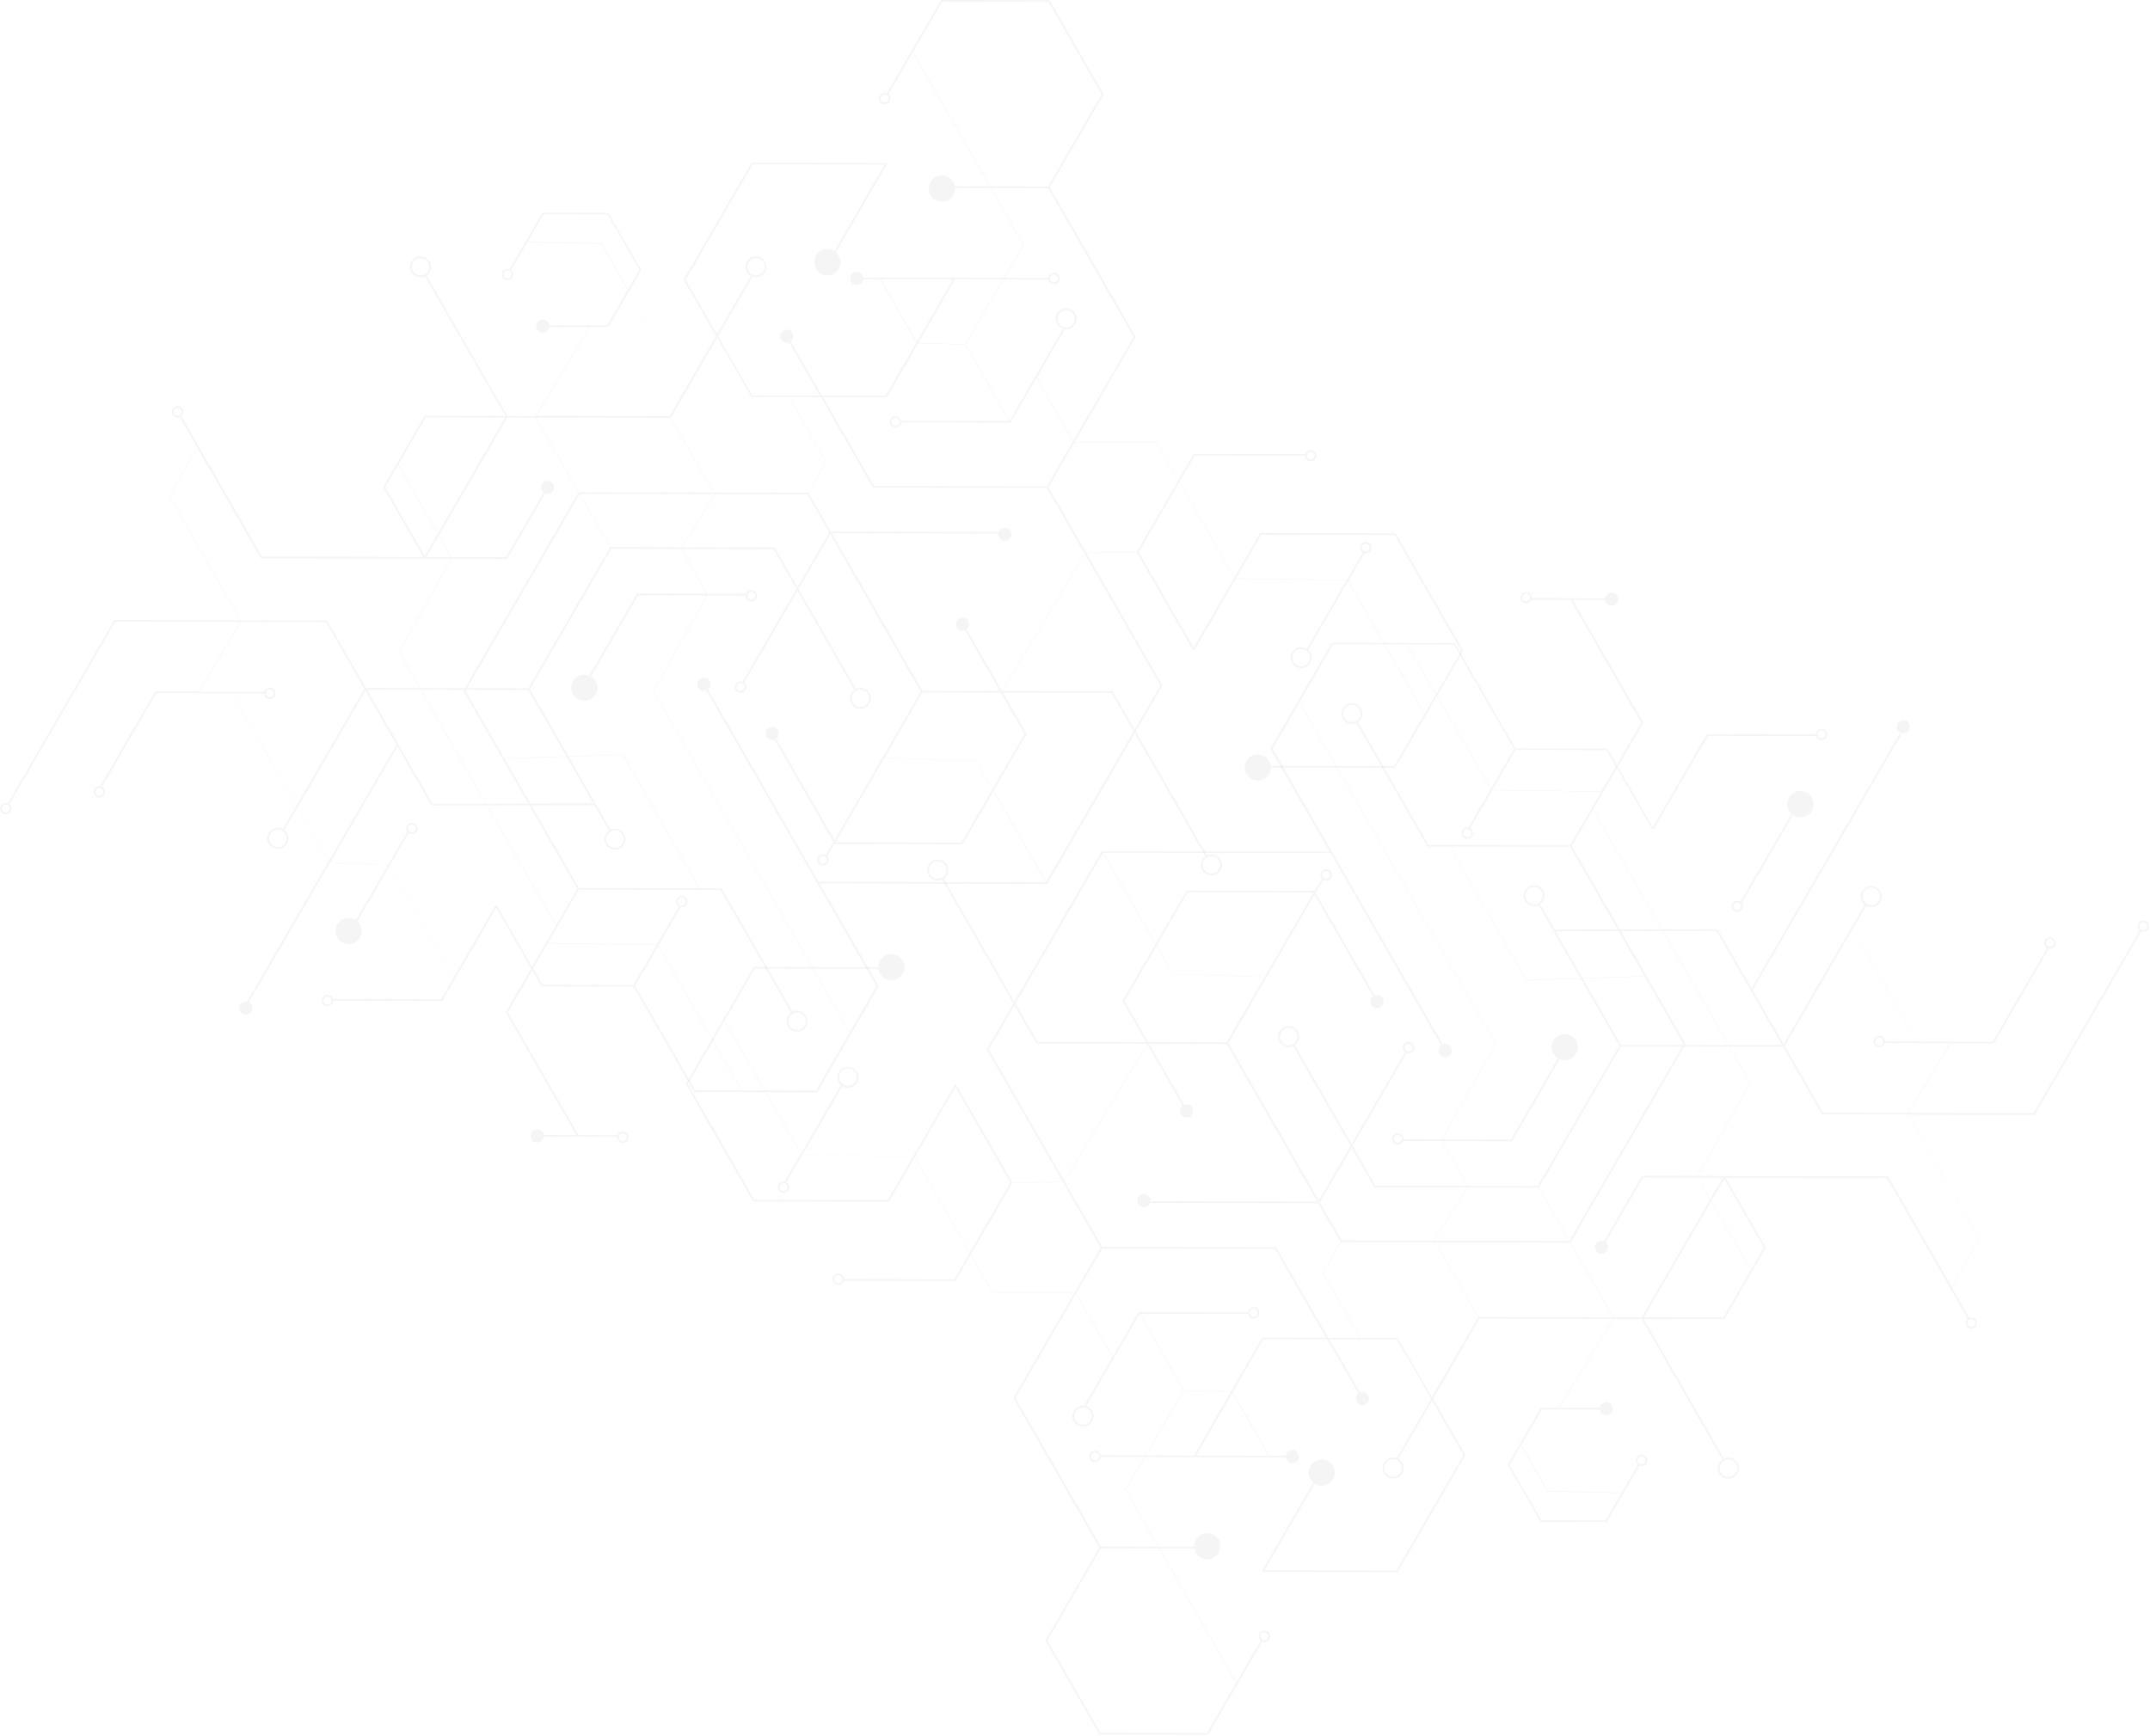 <svg width="2275" height="1837" viewBox="0 0 2275 1837" fill="none" xmlns="http://www.w3.org/2000/svg">
<path d="M0.785 858.808C2.427 861.712 6.155 862.722 9.06 861.018C11.966 859.313 12.977 855.651 11.271 852.747C10.892 852.115 10.45 851.547 9.882 851.105L122.009 657.965L254.603 658.217L210.005 731.9L164.269 731.773L106.153 831.911L106.595 832.163C105.079 831.785 103.437 831.911 102.047 832.732C99.141 834.373 98.13 838.098 99.836 841.003C101.478 843.907 105.205 844.917 108.111 843.213C111.017 841.571 112.028 837.846 110.322 834.942C109.754 833.931 108.869 833.111 107.922 832.605L165.407 733.541L245.38 733.731L313.73 852.62L299.327 877.371C296.042 875.603 291.936 875.476 288.462 877.497C283.093 880.591 281.261 887.41 284.356 892.713C287.451 898.08 294.274 899.911 299.58 896.817C304.949 893.723 306.781 886.904 303.686 881.601C302.928 880.338 301.98 879.265 300.907 878.381L314.804 854.451L347.653 911.592L261.425 1060.09C259.846 1059.78 258.14 1060.03 256.624 1060.85C253.276 1062.74 252.139 1066.97 254.034 1070.32C255.929 1073.67 260.162 1074.8 263.51 1072.91C266.858 1071.02 267.995 1066.79 266.1 1063.44C265.405 1062.24 264.394 1061.29 263.257 1060.72L349.232 912.854L410.444 915.759L376.711 973.846C372.478 970.942 366.793 970.563 361.992 973.278C355.359 977.066 353.085 985.59 356.875 992.219C360.666 998.849 369.194 1001.12 375.826 997.333C382.459 993.545 384.733 985.021 380.943 978.392C380.185 977.066 379.301 975.993 378.227 974.982L412.086 916.706L479.931 1034.71L466.728 1057.5L352.327 1057.25C352.201 1056.81 352.011 1056.37 351.759 1055.93C350.116 1053.02 346.389 1052.01 343.483 1053.72C340.577 1055.36 339.567 1059.08 341.272 1061.99C342.915 1064.89 346.642 1065.9 349.548 1064.2C351.443 1063.12 352.517 1061.17 352.58 1059.15L467.865 1059.4L468.118 1058.96L525.161 960.713L562.052 1024.92L535.142 1071.33L609.872 1201.33L575.381 1201.27C575.255 1200.39 575.002 1199.57 574.497 1198.74C572.602 1195.4 568.369 1194.26 565.021 1196.16C561.673 1198.05 560.536 1202.28 562.431 1205.63C564.326 1208.97 568.559 1210.11 571.907 1208.22C573.865 1207.08 575.002 1205.18 575.318 1203.16L653.08 1203.35C653.017 1204.49 653.27 1205.63 653.902 1206.7C655.544 1209.6 659.271 1210.61 662.177 1208.91C665.083 1207.27 666.093 1203.54 664.388 1200.64C662.745 1197.73 659.018 1196.72 656.112 1198.43C654.912 1199.12 654.028 1200.2 653.522 1201.46L612.083 1201.4L537.353 1071.39L563.189 1026.88L573.044 1044.06L573.612 1044.06L670.515 1044.25L734.696 1155.87L735.265 1155.87L864.637 1156.13L864.89 1155.68L929.829 1043.87L867.227 935.016L1108.16 935.521L1108.41 935.079L1200.77 776.033L1275.56 906.225C1270.82 909.508 1269.31 915.885 1272.21 920.936C1275.31 926.303 1282.13 928.134 1287.44 925.04C1292.8 921.946 1294.64 915.127 1291.54 909.824C1288.64 904.773 1282.32 902.878 1277.14 905.278L1201.78 774.139L1230.08 725.397L1149.6 585.419L1202.91 584.661L1262.04 687.514L1261.91 687.703L1262.29 687.892L1262.48 688.208L1262.67 688.082L1263.56 688.587L1307.52 612.631L1424.83 614.273L1382.82 686.63C1379.41 684.483 1374.99 684.23 1371.26 686.314C1365.89 689.408 1364.06 696.227 1367.16 701.53C1370.25 706.897 1377.07 708.728 1382.38 705.634C1387.75 702.54 1389.58 695.722 1386.49 690.418C1385.85 689.281 1384.97 688.334 1384.02 687.514L1384.34 687.703L1426.41 615.22L1507.2 755.766L1475.3 810.76L1344.54 810.507C1344.29 808.739 1343.72 807.034 1342.84 805.393C1339.05 798.763 1330.52 796.49 1323.88 800.279C1317.25 804.067 1314.98 812.591 1318.77 819.22C1322.56 825.85 1331.09 828.123 1337.72 824.334C1342.14 821.809 1344.6 817.2 1344.67 812.401L1476.38 812.654L1476.63 812.212L1548.33 688.713L1476.88 564.394L1476.31 564.394L1333.42 564.078L1333.17 564.52L1306.13 611.179L1247.95 509.968L1264.13 482.124L1380.86 482.377C1380.86 483.324 1381.18 484.334 1381.69 485.218C1383.33 488.123 1387.05 489.133 1389.96 487.428C1392.87 485.786 1393.88 482.061 1392.17 479.157C1390.53 476.253 1386.8 475.242 1383.9 476.947C1382.51 477.768 1381.56 479.031 1381.12 480.483L1263.05 480.23L1262.8 480.672L1246.88 508.074L1223.95 468.171L1136.84 468.171L1201.71 356.416L1110.75 198.128L1167.92 99.822L1110.69 0.253L1110.12 0.253L995.779 -1.0234e-05L938.483 98.685C936.778 97.991 934.819 97.991 933.051 99.001C930.145 100.643 929.134 104.368 930.84 107.272C932.482 110.176 936.209 111.187 939.115 109.482C942.021 107.84 943.032 104.115 941.326 101.211C941.01 100.643 940.568 100.137 940.063 99.695L965.71 55.499L1047.14 197.181L1010.37 197.118C1010.12 195.603 1009.55 194.087 1008.73 192.635C1004.94 186.006 996.41 183.733 989.777 187.521C983.145 191.309 980.87 199.833 984.661 206.462C988.451 213.092 996.979 215.365 1003.61 211.577C1008.22 208.925 1010.75 204 1010.56 199.012L1048.21 199.075L1082.76 259.183L1062.42 293.909L930.587 293.656L930.334 293.278L929.892 293.53L929.955 293.72L913.468 293.656C913.341 292.773 913.089 291.952 912.583 291.131C910.688 287.785 906.456 286.648 903.108 288.542C899.76 290.436 898.623 294.667 900.518 298.013C902.413 301.359 906.645 302.496 909.993 300.602C911.952 299.465 913.089 297.571 913.405 295.551L931.029 295.614L969.563 362.667L937.22 418.797L869.628 418.67L836.653 361.341C839.369 359.257 840.19 355.469 838.422 352.375C836.527 349.029 832.294 347.892 828.946 349.786C825.598 351.681 824.461 355.911 826.356 359.257C828.125 362.288 831.789 363.487 834.947 362.225L867.354 418.607L795.908 418.481L759.775 355.595L796.098 292.962C799.067 293.972 802.415 293.783 805.321 292.078C810.69 288.984 812.522 282.165 809.427 276.862C806.331 271.495 799.509 269.664 794.202 272.758C788.833 275.851 787.001 282.67 790.096 287.974C791.17 289.805 792.686 291.257 794.392 292.204L758.701 353.701L725.537 296.056L796.413 173.946L936.02 174.262L882.894 265.812C878.661 263.161 873.165 262.845 868.554 265.497C861.921 269.285 859.647 277.809 863.437 284.438C867.227 291.068 875.755 293.341 882.388 289.552C889.021 285.764 891.295 277.241 887.505 270.611C886.684 269.159 885.673 267.959 884.473 266.949L938.799 173.378L938.231 173.062L938.231 172.431L795.34 172.115L723.389 296.119L757.627 355.658L725.031 411.851L665.525 308.305L678.601 285.827L643.794 225.278L573.928 225.151L539.185 285.007C537.542 284.375 535.647 284.438 533.941 285.385C531.036 287.027 530.025 290.752 531.73 293.656C533.373 296.561 537.1 297.571 540.006 295.866C542.912 294.225 543.922 290.5 542.217 287.595C541.838 286.964 541.332 286.396 540.827 285.954L558.009 256.405L636.34 258.299L664.261 306.916L642.531 344.357L581.13 344.23C581.003 343.346 580.75 342.526 580.245 341.705C578.35 338.358 574.118 337.222 570.77 339.116C567.422 341.01 566.285 345.24 568.18 348.587C570.075 351.933 574.307 353.07 577.655 351.176C579.614 350.039 580.751 348.145 581.066 346.124L623.896 346.188L566.537 440.201L536.658 440.137L451.252 291.573C455.989 288.29 457.506 281.913 454.6 276.862C451.504 271.495 444.682 269.664 439.376 272.758C434.006 275.851 432.174 282.67 435.27 287.974C438.175 293.025 444.492 294.919 449.672 292.52L534.7 440.074L449.357 439.885L405.453 515.588L447.904 589.46L277.218 589.081L191.812 440.453C194.086 438.622 194.781 435.339 193.265 432.75C191.622 429.846 187.895 428.836 184.989 430.54C182.084 432.182 181.073 435.907 182.778 438.812C184.294 441.4 187.453 442.474 190.169 441.463L208.615 473.538L179.367 525.374L254.666 656.386L120.998 656.134L8.365 850.221C6.723 849.59 4.765 849.653 3.122 850.6C0.153 852.178 -0.857 855.903 0.785 858.808ZM540.764 288.353C541.901 290.373 541.206 292.899 539.248 294.035C537.226 295.172 534.7 294.477 533.562 292.52C532.425 290.5 533.12 287.974 535.078 286.838C537.037 285.701 539.627 286.332 540.764 288.353ZM792.055 286.964C789.528 282.544 791.044 276.862 795.466 274.336C799.888 271.811 805.573 273.326 808.1 277.746C810.627 282.165 809.111 287.848 804.689 290.373C800.267 292.899 794.582 291.383 792.055 286.964ZM939.747 102.158C940.884 104.178 940.189 106.704 938.231 107.84C936.209 108.977 933.682 108.282 932.545 106.325C931.408 104.305 932.103 101.779 934.061 100.643C936.02 99.443 938.546 100.137 939.747 102.158ZM1383.39 484.271C1383.07 483.703 1382.89 483.008 1382.82 482.377L1382.89 482.377L1382.89 481.367C1383.14 480.23 1383.83 479.22 1384.91 478.589C1386.93 477.452 1389.46 478.147 1390.59 480.104C1391.73 482.124 1391.03 484.65 1389.08 485.787C1387.05 486.986 1384.53 486.292 1383.39 484.271ZM1384.84 691.428C1387.37 695.848 1385.85 701.53 1381.43 704.056C1377.01 706.581 1371.33 705.066 1368.8 700.646C1366.27 696.227 1367.79 690.544 1372.21 688.019C1376.63 685.493 1382.32 687.008 1384.84 691.428ZM1307.84 612.189L1334.62 566.035L1475.87 566.351L1546.24 688.776L1507.58 755.387L1426.79 614.841L1443.84 585.482C1445.3 585.798 1446.81 585.608 1448.2 584.851C1451.11 583.209 1452.12 579.484 1450.41 576.579C1448.77 573.675 1445.04 572.665 1442.14 574.37C1439.23 576.011 1438.22 579.736 1439.93 582.641C1440.43 583.588 1441.19 584.282 1442.08 584.787L1425.21 613.894L1307.84 612.189ZM1443.09 575.948C1445.11 574.812 1447.63 575.506 1448.77 577.463C1449.91 579.484 1449.21 582.009 1447.26 583.146C1445.23 584.282 1442.71 583.588 1441.57 581.631C1440.37 579.673 1441.07 577.085 1443.09 575.948ZM655.418 1205.82C654.28 1203.8 654.975 1201.27 656.934 1200.13C658.955 1199 661.482 1199.69 662.619 1201.65C663.756 1203.67 663.061 1206.2 661.103 1207.33C659.145 1208.47 656.618 1207.77 655.418 1205.82ZM350.053 1057C351.19 1059.02 350.495 1061.55 348.537 1062.68C346.515 1063.82 343.989 1063.12 342.852 1061.17C341.714 1059.15 342.409 1056.62 344.368 1055.48C346.326 1054.35 348.916 1054.98 350.053 1057ZM302.044 882.8C304.57 887.22 303.054 892.903 298.632 895.428C294.21 897.954 288.525 896.438 285.998 892.019C283.472 887.599 284.988 881.917 289.41 879.391C293.768 876.802 299.454 878.318 302.044 882.8ZM108.68 836.078C109.817 838.098 109.122 840.624 107.164 841.76C105.205 842.897 102.615 842.203 101.478 840.245C100.341 838.225 101.036 835.699 102.994 834.563C104.953 833.363 107.543 834.058 108.68 836.078ZM190.043 439.38C188.085 440.516 185.495 439.822 184.358 437.864C183.221 435.844 183.915 433.318 185.874 432.182C187.895 431.046 190.422 431.74 191.559 433.697C192.759 435.718 192.064 438.243 190.043 439.38ZM449.609 591.417L477.404 591.48L421.814 689.913L443.798 728.175L387.197 728.048L346.137 656.576L345.568 656.576L255.171 656.386L179.873 525.374L208.868 474.043L276.081 590.975L276.649 590.975L448.977 591.354L449.041 591.417L449.609 591.417ZM444.871 730.069L514.169 850.6L457.695 850.789L388.271 730.006L444.871 730.069ZM463.191 564.962L449.483 588.513L407.538 515.588L421.246 492.037L463.191 564.962ZM477.404 589.586L451.125 589.523L464.328 566.793L477.404 589.586ZM534.573 441.968L463.444 564.457L421.498 491.532L450.367 441.779L534.573 441.968ZM449.672 290.31C445.25 292.836 439.565 291.32 437.038 286.901C434.512 282.481 436.028 276.799 440.45 274.273C444.871 271.747 450.557 273.263 453.084 277.682C455.674 282.039 454.157 287.721 449.672 290.31ZM612.209 521.081L491.933 728.301L444.366 728.175L422.383 689.913L477.973 591.48L536.595 591.606L576.771 522.344C578.666 523.101 580.94 523.038 582.835 521.965C586.183 520.071 587.32 515.84 585.425 512.494C583.53 509.148 579.298 508.011 575.95 509.905C572.601 511.799 571.465 516.03 573.36 519.376C573.802 520.197 574.434 520.828 575.128 521.397L535.458 589.712L477.909 589.586L464.581 566.351L536.847 441.905L566.727 441.968L612.209 521.081ZM514.738 850.6L445.44 730.069L490.796 730.195L490.291 731.016L558.957 850.474L514.738 850.6ZM560.094 852.305L610.883 940.698L588.583 979.086L515.748 852.431L560.094 852.305ZM601.66 800.784L658.829 798.953L739.939 940.067L612.525 939.814L562.242 852.368L628.633 852.178L628.633 851.61L644.363 878.949C639.625 882.232 638.109 888.609 641.015 893.66C644.11 899.027 650.933 900.858 656.239 897.764C661.608 894.67 663.44 887.852 660.345 882.548C657.439 877.497 651.122 875.603 645.942 878.002L601.66 800.784ZM658.766 883.432C661.292 887.851 659.776 893.534 655.355 896.059C650.933 898.585 645.247 897.07 642.72 892.65C640.194 888.23 641.71 882.548 646.132 880.022C650.554 877.497 656.239 879.012 658.766 883.432ZM561.168 850.41L533.878 802.93L599.512 800.847L627.875 850.221L561.168 850.41ZM533.625 802.488L492.502 730.953L493.007 730.132L558.957 730.258L599.259 800.342L533.625 802.488ZM645.626 579.168L559.02 728.364L494.144 728.238L613.283 522.975L645.626 579.168ZM709.428 442.284L754.784 521.144L612.588 520.828L567.295 441.968L709.428 442.284ZM721.304 579.105L756.869 523.796L756.427 523.038L854.341 523.228L877.461 563.447L843.854 621.281L819.723 579.231L819.155 579.231L721.304 579.105ZM918.395 734.362C920.922 738.782 919.406 744.464 914.984 746.99C910.562 749.515 904.877 748 902.35 743.58C899.823 739.161 901.339 733.478 905.761 730.953C910.183 728.427 915.868 729.879 918.395 734.362ZM720.736 579.105L646.005 578.916L613.662 522.722L755.858 523.038L756.3 523.733L720.736 579.105ZM665.462 308.557L724.968 412.104L708.607 440.327L567.295 440.011L624.654 345.998L643.731 346.061L665.462 308.557ZM664.641 306.221L636.719 257.604L558.388 255.71L575.192 226.793L642.91 226.919L676.643 285.575L664.641 306.221ZM873.923 488.754L855.162 521.333L854.909 521.333L755.353 521.144L709.87 442.032L759.017 357.363L795.15 420.249L795.719 420.249L834.631 420.312L873.923 488.754ZM1107.78 516.535L1147.64 585.861L1060.15 731.079L1022.75 665.983C1025.47 663.9 1026.29 660.111 1024.52 657.018C1022.63 653.671 1018.39 652.535 1015.05 654.429C1011.7 656.323 1010.56 660.553 1012.46 663.9C1014.22 666.93 1017.89 668.13 1021.05 666.867L1058.06 731.268L976.006 731.079L880.177 564.457L1056.55 564.836C1056.42 566.225 1056.67 567.677 1057.43 568.94C1059.33 572.286 1063.56 573.423 1066.91 571.528C1070.26 569.634 1071.39 565.404 1069.5 562.058C1067.6 558.711 1063.37 557.575 1060.02 559.469C1058.63 560.29 1057.62 561.489 1057.05 562.942L879.103 562.563L855.541 521.586L874.429 488.754L835.074 420.312L868.68 420.375L923.701 516.093L924.27 516.093L1107.78 516.535ZM1008.35 295.614L970.068 362.035L931.787 295.487L1008.35 295.614ZM1061.41 295.74L1021.36 364.182L971.711 362.982L1010.56 295.614L1061.41 295.74ZM1108.54 197.244L1047.7 197.118L966.025 54.993L996.852 1.894L1109.55 2.147L1165.71 99.822L1109.42 196.739L1108.54 197.244ZM1135.64 466.656L1097.04 399.539L1126.73 348.397C1129.07 348.65 1131.47 348.271 1133.62 347.008C1138.99 343.915 1140.82 337.096 1137.72 331.792C1134.63 326.425 1127.8 324.594 1122.5 327.688C1117.13 330.782 1115.3 337.601 1118.39 342.904C1119.84 345.43 1122.18 347.198 1124.84 348.019L1068.3 445.441L1021.8 364.561L1062.04 295.866L1109.42 295.993C1109.55 296.561 1109.8 297.129 1110.05 297.697C1111.7 300.602 1115.42 301.612 1118.33 299.907C1121.23 298.266 1122.25 294.54 1120.54 291.636C1118.9 288.732 1115.17 287.721 1112.26 289.426C1110.5 290.436 1109.42 292.204 1109.23 294.098L1063.05 293.972L1083.4 259.246L1048.84 199.138L1109.17 199.265L1199.63 356.605L1135.64 466.656ZM1113.15 290.942C1115.17 289.805 1117.7 290.5 1118.83 292.457C1119.97 294.477 1119.28 297.003 1117.32 298.139C1115.3 299.276 1112.77 298.581 1111.63 296.624C1110.5 294.667 1111.19 292.078 1113.15 290.942ZM1120.03 341.957C1117.51 337.538 1119.02 331.855 1123.45 329.33C1127.87 326.804 1133.55 328.319 1136.08 332.739C1138.61 337.159 1137.09 342.841 1132.67 345.367C1128.25 347.892 1122.56 346.377 1120.03 341.957ZM1204.87 584.345L1247.76 510.474L1305.94 611.684L1263.05 685.556L1204.87 584.345ZM1109.42 515.588L1136.65 468.676L1223.76 468.676L1246.69 508.579L1202.85 584.093L1149.28 584.851L1109.42 515.588ZM1107.78 514.641L924.838 514.262L870.891 420.438L938.483 420.565L938.736 420.059L971.332 363.487L1021.24 364.687L1067.73 445.567L953.455 445.315C953.328 444.683 953.139 444.115 952.76 443.547C951.117 440.643 947.39 439.632 944.484 441.337C941.579 442.979 940.568 446.704 942.273 449.608C943.916 452.513 947.643 453.523 950.549 451.818C952.317 450.808 953.328 449.103 953.518 447.209L1069.06 447.462L1096.66 399.981L1135.26 467.098L1107.78 514.641ZM949.664 450.176C947.643 451.313 945.116 450.618 943.979 448.661C942.842 446.641 943.537 444.115 945.495 442.979C947.516 441.842 950.043 442.537 951.18 444.494C952.381 446.514 951.686 449.04 949.664 450.176ZM1277.14 907.235C1281.56 904.709 1287.25 906.225 1289.77 910.645C1292.3 915.064 1290.78 920.747 1286.36 923.272C1281.94 925.798 1276.25 924.282 1273.73 919.863C1271.2 915.443 1272.72 909.761 1277.14 907.235ZM1060.53 731.268L1147.89 586.303L1227.8 725.333L1200.64 772.182L1177.27 731.584L1176.7 731.584L1060.53 731.268ZM1051.49 836.709L1086.36 776.665L1061.35 733.099L1176.19 733.352L1199.57 773.95L1107.08 933.248L1051.49 836.709ZM936.019 801.794L975.943 732.973L1059.08 733.163L1084.09 776.728L1050.36 834.878L1033.24 805.077L1033.11 805.077L936.019 801.794ZM1032.99 805.456L1050.1 835.257L1017.38 891.64L884.346 891.387L884.157 891.072L935.767 802.173L1032.99 805.456ZM691.74 731.395L748.467 630.247L788.959 630.31C788.896 631.447 789.149 632.583 789.781 633.593C791.423 636.498 795.15 637.508 798.056 635.803C800.962 634.162 801.972 630.436 800.267 627.532C798.624 624.628 794.897 623.618 791.992 625.322C790.728 626.017 789.844 627.153 789.338 628.416L748.467 628.353L721.241 581.062L818.649 581.252L842.78 623.302L785.801 721.482C784.159 720.851 782.263 720.977 780.684 721.924C777.778 723.566 776.768 727.291 778.473 730.195C780.116 733.099 783.843 734.11 786.748 732.405C789.654 730.763 790.665 727.038 788.959 724.134C788.58 723.439 788.075 722.871 787.443 722.429L843.918 625.196L904.055 729.879C899.318 733.163 897.802 739.54 900.707 744.591C903.803 749.957 910.625 751.788 915.932 748.695C921.301 745.601 923.133 738.782 920.038 733.478C917.132 728.427 910.815 726.533 905.635 728.932L844.928 623.302L878.535 565.467L974.301 732.089L883.083 889.304L821.239 781.716C823.956 779.632 824.777 775.844 823.008 772.75C821.113 769.404 816.881 768.268 813.533 770.162C810.185 772.056 809.047 776.286 810.943 779.632C812.711 782.663 816.375 783.863 819.534 782.6L881.946 891.135L873.923 904.899C872.091 903.825 869.754 903.699 867.733 904.836C864.827 906.477 863.816 910.202 865.522 913.107C867.227 916.011 870.891 917.021 873.797 915.317C876.703 913.675 877.713 909.95 876.008 907.046C875.818 906.73 875.629 906.414 875.376 906.162L883.02 893.029L883.209 893.345L883.778 893.345L1018.46 893.66L1018.71 893.218L1051.18 837.278L1106.58 933.627L865.964 933.122L865.206 931.796L749.099 729.753C751.815 727.67 752.637 723.881 750.868 720.787C748.973 717.441 744.74 716.305 741.392 718.199C738.044 720.093 736.907 724.323 738.802 727.67C740.571 730.7 744.235 731.9 747.393 730.637L863.5 932.617L864.827 934.89L927.428 1043.74L899.191 1092.36L691.74 731.395ZM872.913 913.675C870.891 914.812 868.364 914.117 867.227 912.16C866.09 910.139 866.785 907.614 868.743 906.477C870.765 905.341 873.291 906.035 874.429 907.993C875.629 910.013 874.934 912.539 872.913 913.675ZM785.738 730.7C783.716 731.837 781.189 731.142 780.052 729.185C778.915 727.164 779.61 724.639 781.568 723.502C783.59 722.366 786.117 723.06 787.254 725.018C788.391 727.038 787.696 729.564 785.738 730.7ZM792.876 626.964C794.897 625.827 797.424 626.522 798.561 628.479C799.698 630.5 799.003 633.025 797.045 634.162C795.024 635.298 792.497 634.604 791.36 632.646C790.223 630.689 790.918 628.1 792.876 626.964ZM696.794 1000.62L720.23 960.208C721.62 960.524 723.136 960.271 724.463 959.514C727.368 957.872 728.379 954.147 726.674 951.242C725.031 948.338 721.304 947.328 718.398 949.033C715.492 950.674 714.482 954.399 716.187 957.304C716.756 958.251 717.514 959.008 718.398 959.514L695.088 999.606L579.677 998.091L612.462 941.645L762.491 941.961L837.032 1071.65C832.294 1074.93 830.778 1081.31 833.684 1086.36C836.779 1091.73 843.602 1093.56 848.908 1090.46C854.277 1087.37 856.109 1080.55 853.014 1075.25C850.108 1070.2 843.791 1068.3 838.611 1070.7L763.691 940.13L763.123 940.13L740.508 940.067L659.145 798.511L659.018 798.511L601.47 800.342L560.662 729.374L646.827 580.873L720.672 580.999L747.899 628.29L674.053 628.163L623.58 715.105C619.727 713.527 615.241 713.653 611.388 715.863C604.755 719.651 602.481 728.175 606.271 734.804C610.061 741.434 618.589 743.707 625.222 739.918C631.855 736.13 634.129 727.606 630.339 720.977C629.076 718.83 627.37 717.125 625.349 715.926L675.19 630.058L747.962 630.184L691.235 731.395L899.002 1092.86L863.374 1154.23L785.043 1154.04L696.794 1000.62ZM851.498 1076.26C854.025 1080.68 852.509 1086.36 848.087 1088.88C843.665 1091.41 837.979 1089.89 835.453 1085.47C832.926 1081.05 834.442 1075.37 838.864 1072.85C843.286 1070.32 848.971 1071.84 851.498 1076.26ZM719.409 950.674C721.43 949.538 723.957 950.232 725.094 952.189C726.231 954.21 725.537 956.735 723.578 957.872C721.557 959.008 719.03 958.314 717.893 956.357C716.693 954.336 717.388 951.811 719.409 950.674ZM672.031 1043.3L696.541 1001.06L784.474 1154.04L735.644 1153.92L672.031 1043.3ZM564.2 1024.99L579.487 998.596L694.899 1000.11L670.389 1042.35L574.054 1042.16L564.2 1024.99ZM349.484 912.412L420.551 789.924L456.305 852.115L457.126 851.673L457.126 852.62L515.18 852.431L588.268 979.592L563 1023.09L525.666 958.188L524.719 958.756L524.15 958.44L480.057 1034.4L412.212 916.39L432.364 881.727C434.259 883.053 436.722 883.242 438.87 882.043C441.776 880.401 442.787 876.676 441.081 873.772C439.376 870.867 435.712 869.857 432.806 871.562C429.9 873.203 428.889 876.929 430.595 879.833C430.721 880.022 430.848 880.212 430.974 880.401L410.633 915.443L349.484 912.412ZM433.88 873.077C435.901 871.941 438.428 872.635 439.565 874.592C440.702 876.613 440.007 879.138 438.049 880.275C436.091 881.411 433.501 880.717 432.364 878.76C431.164 876.739 431.858 874.214 433.88 873.077ZM315.057 854.262L386.692 730.89L419.54 788.03L347.905 911.402L315.057 854.262ZM255.171 658.28L344.999 658.47L385.555 728.995L313.92 852.368L245.885 733.983L279.366 734.046C279.366 734.994 279.681 736.004 280.187 736.888C281.829 739.792 285.556 740.802 288.462 739.098C291.368 737.456 292.379 733.731 290.673 730.826C289.031 727.922 285.304 726.912 282.398 728.617C281.008 729.437 280.06 730.7 279.618 732.152L210.573 732.026L255.171 658.28ZM283.345 730.195C285.367 729.059 287.894 729.753 289.031 731.71C290.168 733.731 289.473 736.256 287.515 737.393C285.493 738.529 282.966 737.835 281.829 735.877C280.692 733.92 281.387 731.395 283.345 730.195ZM2.428 857.861C1.29 855.84 1.985 853.315 3.944 852.178C5.965 851.042 8.492 851.736 9.629 853.694C10.766 855.714 10.071 858.24 8.113 859.376C6.155 860.513 3.565 859.818 2.428 857.861Z" fill="#333333" fill-opacity="0.05"/>
<path d="M2273.21 977.256C2271.56 974.351 2267.84 973.341 2264.93 975.046C2262.03 976.687 2261.01 980.412 2262.72 983.317C2263.1 983.948 2263.54 984.516 2264.11 984.958L2151.98 1178.1L2019.39 1177.85L2063.99 1104.16L2109.72 1104.29L2167.84 1004.15L2167.4 1003.9C2168.91 1004.28 2170.55 1004.15 2171.94 1003.33C2174.85 1001.69 2175.86 997.965 2174.16 995.061C2172.51 992.156 2168.79 991.146 2165.88 992.851C2162.97 994.492 2161.96 998.217 2163.67 1001.12C2164.24 1002.13 2165.12 1002.95 2166.07 1003.46L2108.58 1102.52L2028.61 1102.33L1960.26 983.443L1974.66 958.693C1977.95 960.461 1982.06 960.587 1985.53 958.567C1990.9 955.473 1992.73 948.654 1989.64 943.35C1986.54 937.983 1979.72 936.152 1974.41 939.246C1969.04 942.34 1967.21 949.159 1970.31 954.463C1971.06 955.725 1972.01 956.799 1973.08 957.683L1959.19 981.612L1926.34 924.472L2012.57 775.97C2014.15 776.286 2015.85 776.034 2017.37 775.213C2020.72 773.319 2021.85 769.088 2019.96 765.742C2018.06 762.396 2013.83 761.259 2010.48 763.153C2007.13 765.047 2006 769.278 2007.89 772.624C2008.59 773.824 2009.6 774.771 2010.73 775.339L1924.76 923.462L1863.55 920.557L1897.28 862.47C1901.51 865.374 1907.2 865.753 1912 863.038C1918.63 859.25 1920.91 850.726 1917.12 844.097C1913.33 837.467 1904.8 835.194 1898.17 838.983C1891.53 842.771 1889.26 851.295 1893.05 857.924C1893.81 859.25 1894.69 860.323 1895.76 861.333L1861.91 919.61L1794.06 801.605L1807.26 778.812L1921.66 779.064C1921.79 779.506 1921.98 779.948 1922.23 780.39C1923.88 783.294 1927.6 784.305 1930.51 782.6C1933.41 780.895 1934.42 777.233 1932.72 774.329C1931.08 771.424 1927.35 770.414 1924.44 772.119C1922.55 773.192 1921.47 775.15 1921.41 777.17L1806.13 776.918L1805.87 777.359L1748.83 875.603L1711.94 811.391L1738.85 764.984L1664.12 634.982L1698.61 635.046C1698.74 635.93 1698.99 636.75 1699.49 637.571C1701.39 640.917 1705.62 642.054 1708.97 640.16C1712.32 638.266 1713.46 634.035 1711.56 630.689C1709.67 627.343 1705.43 626.206 1702.08 628.1C1700.13 629.237 1698.99 631.131 1698.67 633.151L1620.91 632.962C1620.97 631.826 1620.72 630.689 1620.09 629.616C1618.45 626.711 1614.72 625.701 1611.81 627.406C1608.91 629.047 1607.9 632.773 1609.6 635.677C1611.31 638.581 1614.97 639.592 1617.88 637.887C1619.08 637.192 1619.96 636.119 1620.47 634.856L1661.91 634.919L1736.64 764.921L1710.8 809.434L1700.95 792.26L1700.38 792.26L1603.48 792.071L1539.3 680.442L1538.73 680.442L1409.35 680.19L1409.1 680.632L1344.16 792.45L1406.76 901.3L1165.83 900.795L1165.58 901.237L1073.23 1060.28L998.622 929.965C1003.36 926.682 1004.88 920.305 1001.97 915.254C998.874 909.887 992.052 908.056 986.746 911.15C981.376 914.243 979.544 921.062 982.64 926.366C985.546 931.417 991.863 933.311 997.043 930.912L1072.4 1062.05L1044.1 1110.79L1124.58 1250.77L1071.27 1251.53L1012.14 1148.68L1012.27 1148.49L1011.89 1148.3L1011.7 1147.98L1011.51 1148.11L1010.62 1147.6L966.531 1223.56L849.224 1221.92L891.232 1149.56C894.644 1151.71 899.066 1151.96 902.793 1149.88C908.162 1146.78 909.994 1139.96 906.899 1134.66C903.803 1129.29 896.981 1127.46 891.675 1130.56C886.305 1133.65 884.473 1140.47 887.569 1145.77C888.2 1146.91 889.085 1147.86 890.032 1148.68L889.716 1148.49L847.645 1220.97L766.787 1080.23L798.688 1025.24L929.45 1025.49C929.703 1027.26 930.272 1028.97 931.156 1030.61C934.946 1037.24 943.474 1039.51 950.107 1035.72C956.74 1031.93 959.014 1023.41 955.224 1016.78C951.434 1010.15 942.906 1007.88 936.273 1011.67C931.851 1014.19 929.387 1018.8 929.324 1023.6L797.614 1023.35L797.362 1023.79L725.663 1147.29L797.109 1271.61L797.677 1271.61L940.568 1271.92L940.821 1271.48L967.858 1224.82L1026.04 1326.03L1009.87 1353.88L893.127 1353.62C893.127 1352.68 892.812 1351.67 892.306 1350.78C890.664 1347.88 886.937 1346.87 884.031 1348.57C881.125 1350.21 880.114 1353.94 881.82 1356.84C883.463 1359.75 887.189 1360.76 890.095 1359.05C891.485 1358.23 892.433 1356.97 892.875 1355.52L1010.94 1355.77L1011.19 1355.33L1027.11 1327.93L1050.04 1367.83L1137.15 1367.83L1072.28 1479.58L1163.24 1637.87L1106.14 1736.24L1163.37 1835.81L1163.94 1835.81L1278.28 1836.06L1335.57 1737.38C1337.28 1738.07 1339.24 1738.07 1341 1737.06C1343.91 1735.42 1344.92 1731.7 1343.21 1728.79C1341.57 1725.89 1337.85 1724.88 1334.94 1726.58C1332.03 1728.22 1331.02 1731.95 1332.73 1734.85C1333.04 1735.42 1333.49 1735.93 1333.99 1736.37L1308.34 1780.56L1226.92 1638.88L1263.68 1638.95C1263.94 1640.46 1264.5 1641.98 1265.33 1643.43C1269.12 1650.06 1277.64 1652.33 1284.28 1648.54C1290.91 1644.75 1293.18 1636.23 1289.39 1629.6C1285.6 1622.97 1277.08 1620.7 1270.44 1624.49C1265.83 1627.14 1263.3 1632.06 1263.49 1637.05L1225.84 1636.99L1191.29 1576.88L1211.63 1542.15L1343.47 1542.41L1343.72 1542.79L1344.16 1542.53L1344.1 1542.34L1360.59 1542.41C1360.71 1543.29 1360.97 1544.11 1361.47 1544.93C1363.37 1548.28 1367.6 1549.42 1370.95 1547.52C1374.29 1545.63 1375.43 1541.4 1373.54 1538.05C1371.64 1534.7 1367.41 1533.57 1364.06 1535.46C1362.1 1536.6 1360.97 1538.49 1360.65 1540.51L1343.03 1540.45L1304.49 1473.4L1336.83 1417.27L1404.43 1417.39L1437.4 1474.72C1434.69 1476.81 1433.86 1480.59 1435.63 1483.69C1437.53 1487.03 1441.76 1488.17 1445.11 1486.28C1448.46 1484.38 1449.59 1480.15 1447.7 1476.81C1445.93 1473.78 1442.27 1472.58 1439.11 1473.84L1406.7 1417.46L1478.15 1417.58L1514.28 1480.47L1477.96 1543.1C1474.99 1542.09 1471.64 1542.28 1468.73 1543.99C1463.36 1547.08 1461.53 1553.9 1464.63 1559.2C1467.72 1564.51 1474.55 1566.4 1479.85 1563.31C1485.22 1560.21 1487.05 1553.39 1483.96 1548.09C1482.88 1546.26 1481.37 1544.81 1479.66 1543.86L1515.35 1482.36L1548.52 1540.01L1477.64 1662.12L1338.04 1661.8L1391.16 1570.25C1395.39 1572.9 1400.89 1573.22 1405.5 1570.57C1412.13 1566.78 1414.41 1558.25 1410.62 1551.63C1406.83 1545 1398.3 1542.72 1391.67 1546.51C1385.03 1550.3 1382.76 1558.82 1386.55 1565.45C1387.37 1566.9 1388.38 1568.1 1389.58 1569.11L1335.26 1662.69L1335.82 1663L1335.82 1663.63L1478.71 1663.95L1550.67 1539.94L1516.43 1480.4L1549.02 1424.21L1608.53 1527.76L1595.45 1550.24L1630.26 1610.79L1700.13 1610.91L1734.87 1551.06C1736.51 1551.69 1738.41 1551.63 1740.11 1550.68C1743.02 1549.04 1744.03 1545.31 1742.32 1542.41C1740.68 1539.5 1736.95 1538.49 1734.05 1540.2C1731.14 1541.84 1730.13 1545.56 1731.84 1548.47C1732.22 1549.1 1732.72 1549.67 1733.23 1550.11L1716.05 1579.66L1637.71 1577.76L1609.79 1529.15L1631.52 1491.71L1692.93 1491.83C1693.05 1492.72 1693.3 1493.54 1693.81 1494.36C1695.7 1497.7 1699.94 1498.84 1703.28 1496.95C1706.63 1495.05 1707.77 1490.82 1705.87 1487.48C1703.98 1484.13 1699.75 1482.99 1696.4 1484.89C1694.44 1486.02 1693.3 1487.92 1692.99 1489.94L1650.16 1489.88L1707.26 1395.99L1737.14 1396.05L1822.55 1544.62C1817.81 1547.9 1816.3 1554.28 1819.2 1559.33C1822.3 1564.69 1829.12 1566.53 1834.43 1563.43C1839.8 1560.34 1841.63 1553.52 1838.53 1548.22C1835.63 1543.16 1829.31 1541.27 1824.13 1543.67L1739.23 1395.99L1824.57 1396.18L1868.48 1320.48L1826.02 1246.6L1996.71 1246.98L2082.12 1395.61C2079.84 1397.44 2079.15 1400.72 2080.66 1403.31C2082.31 1406.22 2086.03 1407.23 2088.94 1405.52C2091.84 1403.88 2092.86 1400.16 2091.15 1397.25C2089.63 1394.66 2086.48 1393.59 2083.76 1394.6L2065.31 1362.53L2094.56 1310.69L2019.26 1179.68L2152.93 1179.93L2265.75 985.842C2267.39 986.474 2269.35 986.411 2271 985.464C2273.9 983.822 2274.91 980.097 2273.21 977.256ZM1733.29 1547.65C1732.15 1545.63 1732.85 1543.1 1734.81 1541.96C1736.83 1540.83 1739.36 1541.52 1740.49 1543.48C1741.63 1545.5 1740.93 1548.03 1738.98 1549.16C1736.95 1550.36 1734.43 1549.67 1733.29 1547.65ZM1482 1549.04C1484.53 1553.46 1483.01 1559.14 1478.59 1561.66C1474.17 1564.19 1468.48 1562.67 1465.95 1558.25C1463.43 1553.83 1464.94 1548.15 1469.37 1545.63C1473.79 1543.1 1479.47 1544.62 1482 1549.04ZM1334.31 1733.84C1333.17 1731.82 1333.87 1729.3 1335.82 1728.16C1337.85 1727.02 1340.37 1727.72 1341.51 1729.68C1342.65 1731.7 1341.95 1734.22 1339.99 1735.36C1338.03 1736.56 1335.44 1735.86 1334.31 1733.84ZM890.664 1351.73C890.98 1352.3 891.169 1352.99 891.232 1353.62L891.169 1353.62L891.169 1354.63C890.916 1355.77 890.222 1356.78 889.148 1357.41C887.126 1358.55 884.599 1357.85 883.462 1355.9C882.325 1353.88 883.02 1351.35 884.979 1350.21C886.937 1349.08 889.527 1349.71 890.664 1351.73ZM889.148 1144.57C886.621 1140.15 888.137 1134.47 892.559 1131.94C896.981 1129.42 902.666 1130.93 905.193 1135.35C907.72 1139.77 906.204 1145.46 901.782 1147.98C897.36 1150.51 891.738 1148.99 889.148 1144.57ZM966.215 1223.87L939.431 1270.03L798.183 1269.71L727.811 1147.29L766.471 1080.68L847.266 1221.22L830.21 1250.58C828.757 1250.27 827.241 1250.46 825.851 1251.21C822.945 1252.85 821.935 1256.58 823.64 1259.48C825.346 1262.39 829.01 1263.4 831.916 1261.69C834.821 1260.05 835.832 1256.33 834.127 1253.42C833.621 1252.48 832.863 1251.78 831.979 1251.28L848.845 1222.17L966.215 1223.87ZM830.968 1260.05C828.947 1261.19 826.42 1260.49 825.283 1258.54C824.146 1256.52 824.841 1253.99 826.799 1252.85C828.82 1251.72 831.347 1252.41 832.484 1254.37C833.621 1256.39 832.99 1258.92 830.968 1260.05ZM1618.57 630.247C1619.71 632.268 1619.02 634.793 1617.06 635.93C1615.04 637.066 1612.51 636.372 1611.37 634.414C1610.24 632.394 1610.93 629.868 1612.89 628.732C1614.91 627.532 1617.44 628.227 1618.57 630.247ZM1923.94 779.064C1922.8 777.044 1923.5 774.518 1925.45 773.382C1927.48 772.245 1930 772.94 1931.14 774.897C1932.28 776.854 1931.58 779.443 1929.62 780.58C1927.67 781.716 1925.08 781.022 1923.94 779.064ZM1972.01 953.263C1969.48 948.843 1971 943.161 1975.42 940.635C1979.84 938.11 1985.53 939.625 1988.06 944.045C1990.58 948.464 1989.07 954.147 1984.65 956.672C1980.22 959.198 1974.54 957.683 1972.01 953.263ZM2165.37 999.922C2164.24 997.902 2164.93 995.376 2166.89 994.24C2168.91 993.103 2171.44 993.798 2172.58 995.755C2173.71 997.775 2173.02 1000.3 2171.06 1001.44C2169.04 1002.64 2166.51 1001.94 2165.37 999.922ZM2083.95 1396.62C2085.91 1395.48 2088.5 1396.18 2089.63 1398.14C2090.77 1400.16 2090.08 1402.68 2088.12 1403.82C2086.1 1404.95 2083.57 1404.26 2082.43 1402.3C2081.3 1400.35 2081.99 1397.76 2083.95 1396.62ZM1824.45 1244.58L1796.65 1244.52L1852.24 1146.09L1830.26 1107.83L1886.86 1107.95L1927.92 1179.42L1928.49 1179.42L2018.88 1179.61L2094.18 1310.63L2065.19 1361.96L1997.97 1244.96L1997.41 1244.96L1825.08 1244.58L1825.01 1244.52L1824.45 1244.58ZM1829.12 1105.93L1759.82 985.4L1816.23 985.211L1885.66 1105.99L1829.12 1105.93ZM1810.8 1271.1L1824.51 1247.55L1866.45 1320.48L1852.75 1344.03L1810.8 1271.1ZM1796.65 1246.41L1822.93 1246.48L1809.73 1269.21L1796.65 1246.41ZM1739.42 1394.03L1810.55 1271.54L1852.49 1344.47L1823.62 1394.22L1739.42 1394.03ZM1824.32 1545.75C1828.74 1543.23 1834.43 1544.74 1836.95 1549.16C1839.48 1553.58 1837.96 1559.26 1833.54 1561.79C1829.12 1564.32 1823.43 1562.8 1820.91 1558.38C1818.38 1553.96 1819.9 1548.28 1824.32 1545.75ZM1661.85 1314.92L1782.12 1107.7L1829.69 1107.83L1851.67 1146.09L1796.08 1244.52L1737.46 1244.39L1697.28 1313.66C1695.39 1312.9 1693.11 1312.96 1691.22 1314.04C1687.87 1315.93 1686.73 1320.16 1688.63 1323.51C1690.52 1326.85 1694.76 1327.99 1698.11 1326.09C1701.45 1324.2 1702.59 1319.97 1700.7 1316.62C1700.25 1315.8 1699.62 1315.17 1698.93 1314.6L1738.6 1246.29L1796.15 1246.41L1809.47 1269.65L1737.21 1394.09L1707.33 1394.03L1661.85 1314.92ZM1759.32 985.464L1828.61 1105.99L1783.26 1105.87L1783.76 1105.05L1715.03 985.59L1759.32 985.464ZM1713.96 983.696L1663.17 895.302L1685.47 856.914L1758.31 983.569L1713.96 983.696ZM1672.33 1035.22L1615.16 1037.05L1534.05 895.933L1661.47 896.186L1711.75 983.632L1645.36 983.822L1645.36 984.39L1629.63 957.051C1634.37 953.768 1635.88 947.391 1632.98 942.34C1629.88 936.973 1623.06 935.142 1617.75 938.236C1612.38 941.33 1610.55 948.149 1613.65 953.452C1616.55 958.503 1622.87 960.398 1628.05 957.998L1672.33 1035.22ZM1615.23 952.568C1612.7 948.149 1614.22 942.466 1618.64 939.941C1623.06 937.415 1628.74 938.931 1631.27 943.35C1633.8 947.77 1632.28 953.452 1627.86 955.978C1623.5 958.567 1617.82 956.988 1615.23 952.568ZM1712.82 985.59L1740.11 1033.07L1674.48 1035.15L1646.12 985.779L1712.82 985.59ZM1740.37 1033.51L1781.49 1105.05L1780.98 1105.87L1715.03 1105.74L1674.73 1035.66L1740.37 1033.51ZM1628.43 1256.83L1715.03 1107.64L1779.91 1107.76L1660.71 1313.09L1628.43 1256.83ZM1564.56 1393.78L1519.21 1314.92L1661.4 1315.24L1706.76 1394.09L1564.56 1393.78ZM1552.75 1256.9L1517.19 1312.2L1517.63 1312.96L1419.71 1312.77L1396.59 1272.55L1430.2 1214.72L1454.33 1256.77L1454.9 1256.77L1552.75 1256.9ZM1355.6 1101.7C1353.07 1097.28 1354.59 1091.6 1359.01 1089.07C1363.43 1086.55 1369.11 1088.06 1371.64 1092.48C1374.17 1096.9 1372.65 1102.59 1368.23 1105.11C1363.81 1107.64 1358.12 1106.12 1355.6 1101.7ZM1553.32 1256.9L1628.05 1257.08L1660.39 1313.28L1518.2 1312.96L1517.75 1312.27L1553.32 1256.9ZM1608.53 1527.44L1549.02 1423.9L1565.38 1395.67L1706.76 1395.99L1649.4 1490L1630.32 1489.94L1608.53 1527.44ZM1609.35 1529.78L1637.27 1578.4L1715.6 1580.29L1698.8 1609.21L1631.08 1609.08L1597.35 1550.43L1609.35 1529.78ZM1400.13 1347.25L1418.89 1314.67L1419.15 1314.67L1518.7 1314.86L1564.18 1393.97L1515.04 1478.64L1478.9 1415.75L1478.34 1415.75L1439.42 1415.69L1400.13 1347.25ZM1166.28 1319.53L1126.41 1250.2L1213.91 1104.98L1251.3 1170.08C1248.59 1172.16 1247.76 1175.95 1249.53 1179.05C1251.43 1182.39 1255.66 1183.53 1259.01 1181.63C1262.36 1179.74 1263.49 1175.51 1261.6 1172.16C1259.83 1169.13 1256.17 1167.93 1253.01 1169.2L1215.99 1104.79L1298.05 1104.98L1393.81 1271.61L1217.44 1271.23C1217.57 1269.84 1217.32 1268.39 1216.56 1267.12C1214.66 1263.78 1210.43 1262.64 1207.08 1264.54C1203.74 1266.43 1202.6 1270.66 1204.49 1274.01C1206.39 1277.35 1210.62 1278.49 1213.97 1276.59C1215.36 1275.77 1216.37 1274.57 1216.94 1273.12L1394.89 1273.5L1418.45 1314.48L1399.56 1347.31L1438.92 1415.75L1405.31 1415.69L1350.29 1319.97L1349.72 1319.97L1166.28 1319.53ZM1265.71 1540.39L1303.99 1473.96L1342.27 1540.58L1265.71 1540.39ZM1212.64 1540.26L1252.69 1471.82L1302.34 1473.02L1263.49 1540.39L1212.64 1540.26ZM1165.45 1638.76L1226.29 1638.88L1307.97 1781.01L1277.14 1834.11L1164.44 1833.85L1108.29 1736.18L1164.57 1639.26L1165.45 1638.76ZM1138.42 1369.34L1177.01 1436.46L1147.32 1487.6C1144.99 1487.35 1142.59 1487.73 1140.44 1488.99C1135.07 1492.09 1133.24 1498.9 1136.33 1504.21C1139.43 1509.57 1146.25 1511.41 1151.56 1508.31C1156.93 1505.22 1158.76 1498.4 1155.66 1493.1C1154.21 1490.57 1151.87 1488.8 1149.22 1487.98L1205.76 1390.56L1252.25 1471.44L1212.01 1540.13L1164.63 1540.01C1164.51 1539.44 1164.25 1538.87 1164 1538.3C1162.36 1535.4 1158.63 1534.39 1155.73 1536.09C1152.82 1537.73 1151.81 1541.46 1153.51 1544.36C1155.16 1547.27 1158.88 1548.28 1161.79 1546.57C1163.56 1545.56 1164.63 1543.8 1164.82 1541.9L1211 1542.03L1190.66 1576.75L1225.21 1636.86L1164.89 1636.74L1074.43 1479.52L1138.42 1369.34ZM1160.84 1545.06C1158.82 1546.2 1156.29 1545.5 1155.16 1543.54C1154.02 1541.52 1154.72 1539 1156.67 1537.86C1158.69 1536.72 1161.22 1537.42 1162.36 1539.38C1163.56 1541.4 1162.86 1543.92 1160.84 1545.06ZM1154.02 1494.11C1156.55 1498.53 1155.03 1504.21 1150.61 1506.73C1146.19 1509.26 1140.5 1507.74 1137.98 1503.32C1135.45 1498.9 1136.96 1493.22 1141.39 1490.7C1145.81 1488.11 1151.49 1489.69 1154.02 1494.11ZM1069.12 1251.72L1026.23 1325.59L968.047 1224.38L1010.94 1150.51L1069.12 1251.72ZM1164.63 1320.41L1137.41 1367.32L1050.29 1367.32L1027.36 1327.42L1071.2 1251.91L1124.77 1251.15L1164.63 1320.41ZM1166.28 1321.42L1349.22 1321.8L1403.16 1415.63L1335.57 1415.5L1335.32 1416L1302.72 1472.58L1252.82 1471.38L1206.33 1390.5L1320.6 1390.75C1320.73 1391.38 1320.92 1391.95 1321.29 1392.52C1322.94 1395.42 1326.66 1396.43 1329.57 1394.73C1332.48 1393.08 1333.49 1389.36 1331.78 1386.46C1330.14 1383.55 1326.41 1382.54 1323.51 1384.25C1321.74 1385.26 1320.73 1386.96 1320.54 1388.85L1205 1388.6L1177.39 1436.08L1138.8 1368.97L1166.28 1321.42ZM1324.33 1385.82C1326.35 1384.69 1328.88 1385.38 1330.01 1387.34C1331.15 1389.36 1330.45 1391.89 1328.5 1393.02C1326.47 1394.16 1323.95 1393.46 1322.81 1391.51C1321.67 1389.49 1322.37 1386.96 1324.33 1385.82ZM996.853 928.828C992.431 931.354 986.746 929.839 984.219 925.419C981.692 920.999 983.208 915.317 987.63 912.791C992.052 910.266 997.737 911.781 1000.26 916.201C1002.85 920.557 1001.34 926.24 996.853 928.828ZM1213.53 1104.73L1126.16 1249.7L1046.25 1110.67L1073.42 1063.82L1096.79 1104.42L1097.36 1104.42L1213.53 1104.73ZM1222.56 999.291L1187.69 1059.34L1212.71 1102.9L1097.86 1102.65L1074.49 1062.05L1166.97 902.752L1222.56 999.291ZM1337.97 1034.21L1298.05 1103.03L1214.92 1102.84L1189.9 1059.27L1223.63 1001.12L1240.75 1030.92L1240.88 1030.92L1337.97 1034.21ZM1241.01 1030.54L1223.89 1000.74L1256.61 944.36L1389.65 944.613L1389.83 944.929L1338.22 1033.83L1241.01 1030.54ZM1582.31 1104.61L1525.59 1205.75L1485.1 1205.69C1485.16 1204.55 1484.91 1203.42 1484.27 1202.41C1482.63 1199.5 1478.9 1198.49 1476 1200.2C1473.09 1201.84 1472.08 1205.56 1473.79 1208.47C1475.43 1211.37 1479.16 1212.38 1482.06 1210.68C1483.33 1209.98 1484.21 1208.85 1484.72 1207.58L1525.59 1207.65L1552.81 1254.94L1455.41 1254.75L1431.27 1212.7L1488.25 1114.52C1489.9 1115.15 1491.79 1115.02 1493.37 1114.08C1496.28 1112.43 1497.29 1108.71 1495.58 1105.81C1493.94 1102.9 1490.21 1101.89 1487.31 1103.6C1484.4 1105.24 1483.39 1108.96 1485.1 1111.87C1485.47 1112.56 1485.98 1113.13 1486.61 1113.57L1430.14 1210.8L1370 1106.12C1374.74 1102.84 1376.25 1096.46 1373.35 1091.41C1370.25 1086.04 1363.43 1084.21 1358.12 1087.31C1352.75 1090.4 1350.92 1097.22 1354.02 1102.52C1356.92 1107.57 1363.24 1109.47 1368.42 1107.07L1429.13 1212.7L1395.52 1270.53L1299.75 1103.91L1390.97 946.697L1452.82 1054.41C1450.1 1056.49 1449.28 1060.28 1451.05 1063.38C1452.94 1066.72 1457.17 1067.86 1460.52 1065.96C1463.87 1064.07 1465.01 1059.84 1463.11 1056.49C1461.34 1053.46 1457.68 1052.26 1454.52 1053.53L1392.11 944.992L1400.13 931.228C1401.96 932.301 1404.3 932.427 1406.32 931.291C1409.23 929.649 1410.24 925.924 1408.53 923.02C1406.83 920.115 1403.16 919.105 1400.26 920.81C1397.35 922.451 1396.34 926.177 1398.05 929.081C1398.24 929.397 1398.43 929.712 1398.68 929.965L1391.03 943.098L1390.85 942.782L1390.28 942.782L1255.6 942.466L1255.35 942.908L1222.88 998.849L1167.48 902.5L1408.09 903.005L1408.85 904.331L1524.96 1106.31C1522.24 1108.39 1521.42 1112.18 1523.19 1115.28C1525.08 1118.62 1529.31 1119.76 1532.66 1117.86C1536.01 1115.97 1537.15 1111.74 1535.25 1108.39C1533.48 1105.36 1529.82 1104.16 1526.66 1105.43L1410.55 903.447L1409.23 901.174L1346.63 792.323L1374.86 743.707L1582.31 1104.61ZM1401.08 922.325C1403.1 921.189 1405.63 921.883 1406.76 923.84C1407.9 925.798 1407.21 928.386 1405.25 929.523C1403.23 930.659 1400.7 929.965 1399.56 928.008C1398.43 926.05 1399.12 923.462 1401.08 922.325ZM1488.32 1105.3C1490.34 1104.16 1492.87 1104.86 1494 1106.82C1495.14 1108.84 1494.44 1111.36 1492.49 1112.5C1490.46 1113.63 1487.94 1112.94 1486.8 1110.98C1485.6 1108.96 1486.3 1106.44 1488.32 1105.3ZM1481.12 1209.04C1479.09 1210.17 1476.57 1209.48 1475.43 1207.52C1474.29 1205.5 1474.99 1202.98 1476.95 1201.84C1478.97 1200.7 1481.49 1201.4 1482.63 1203.35C1483.83 1205.31 1483.14 1207.9 1481.12 1209.04ZM1577.2 835.447L1553.76 875.855C1552.37 875.54 1550.86 875.792 1549.53 876.55C1546.62 878.191 1545.61 881.917 1547.32 884.821C1548.96 887.725 1552.69 888.736 1555.59 887.031C1558.5 885.389 1559.51 881.664 1557.8 878.76C1557.24 877.813 1556.48 877.055 1555.59 876.55L1578.9 836.457L1694.31 837.972L1661.53 894.418L1511.5 894.102L1436.96 764.416C1441.7 761.133 1443.21 754.756 1440.31 749.705C1437.21 744.338 1430.39 742.507 1425.08 745.601C1419.78 748.695 1417.88 755.514 1420.98 760.817C1423.88 765.868 1430.2 767.762 1435.38 765.363L1510.49 895.996L1511.06 895.996L1533.67 896.06L1615.04 1037.62L1615.16 1037.62L1672.71 1035.78L1713.52 1106.75L1627.16 1255.19L1553.32 1255.06L1526.09 1207.77L1599.94 1207.9L1650.41 1120.96C1654.26 1122.54 1658.75 1122.41 1662.6 1120.2C1669.24 1116.41 1671.51 1107.89 1667.72 1101.26C1663.93 1094.63 1655.4 1092.36 1648.77 1096.14C1642.14 1099.93 1639.86 1108.46 1643.65 1115.09C1644.92 1117.23 1646.62 1118.94 1648.64 1120.14L1598.8 1206.01L1526.03 1205.88L1582.76 1104.67L1375.05 743.138L1410.68 681.768L1489.01 681.957L1577.2 835.447ZM1422.49 759.744C1419.97 755.324 1421.48 749.642 1425.9 747.116C1430.33 744.591 1436.01 746.106 1438.54 750.526C1441.07 754.945 1439.55 760.628 1435.13 763.153C1430.71 765.742 1425.02 764.164 1422.49 759.744ZM1554.65 885.326C1552.62 886.463 1550.1 885.768 1548.96 883.811C1547.82 881.79 1548.52 879.265 1550.48 878.128C1552.5 876.992 1555.02 877.686 1556.16 879.644C1557.3 881.664 1556.6 884.19 1554.65 885.326ZM1602.02 792.765L1577.51 835.005L1489.58 682.021L1538.41 682.147L1602.02 792.765ZM1709.85 811.075L1694.57 837.467L1579.16 835.952L1603.67 793.712L1700 793.902L1709.85 811.075ZM1924.51 923.588L1853.44 1046.08L1817.69 983.885L1816.87 984.327L1816.87 983.38L1758.81 983.569L1685.72 856.409L1710.99 812.906L1748.33 877.813L1749.27 877.244L1749.84 877.56L1793.93 801.605L1861.78 919.61L1841.63 954.273C1839.73 952.947 1837.27 952.758 1835.12 953.957C1832.22 955.599 1831.2 959.324 1832.91 962.229C1834.62 965.133 1838.28 966.143 1841.19 964.438C1844.09 962.797 1845.1 959.072 1843.4 956.167C1843.27 955.978 1843.14 955.788 1843.02 955.599L1863.36 920.557L1924.51 923.588ZM1840.17 962.923C1838.15 964.06 1835.63 963.365 1834.49 961.408C1833.35 959.387 1834.05 956.862 1836.01 955.725C1837.96 954.589 1840.55 955.283 1841.69 957.241C1842.83 959.261 1842.13 961.787 1840.17 962.923ZM1959 981.738L1887.36 1105.11L1854.51 1047.97L1926.15 924.598L1959 981.738ZM2018.88 1177.72L1929.06 1177.53L1888.5 1107L1960.07 983.696L2028.11 1102.08L1994.63 1102.02C1994.63 1101.07 1994.31 1100.06 1993.8 1099.18C1992.16 1096.27 1988.44 1095.26 1985.53 1096.97C1982.62 1098.61 1981.61 1102.33 1983.32 1105.24C1984.96 1108.14 1988.69 1109.15 1991.59 1107.45C1992.98 1106.63 1993.93 1105.36 1994.37 1103.91L2063.42 1104.04L2018.88 1177.72ZM1990.65 1105.81C1988.62 1106.94 1986.1 1106.25 1984.96 1104.29C1983.82 1102.27 1984.52 1099.74 1986.48 1098.61C1988.5 1097.47 1991.03 1098.17 1992.16 1100.12C1993.36 1102.08 1992.67 1104.67 1990.65 1105.81ZM2271.56 978.139C2272.7 980.16 2272.01 982.685 2270.05 983.822C2268.03 984.958 2265.5 984.264 2264.36 982.307C2263.23 980.286 2263.92 977.761 2265.88 976.624C2267.84 975.488 2270.43 976.182 2271.56 978.139Z" fill="#333333" fill-opacity="0.05"/>
</svg>
